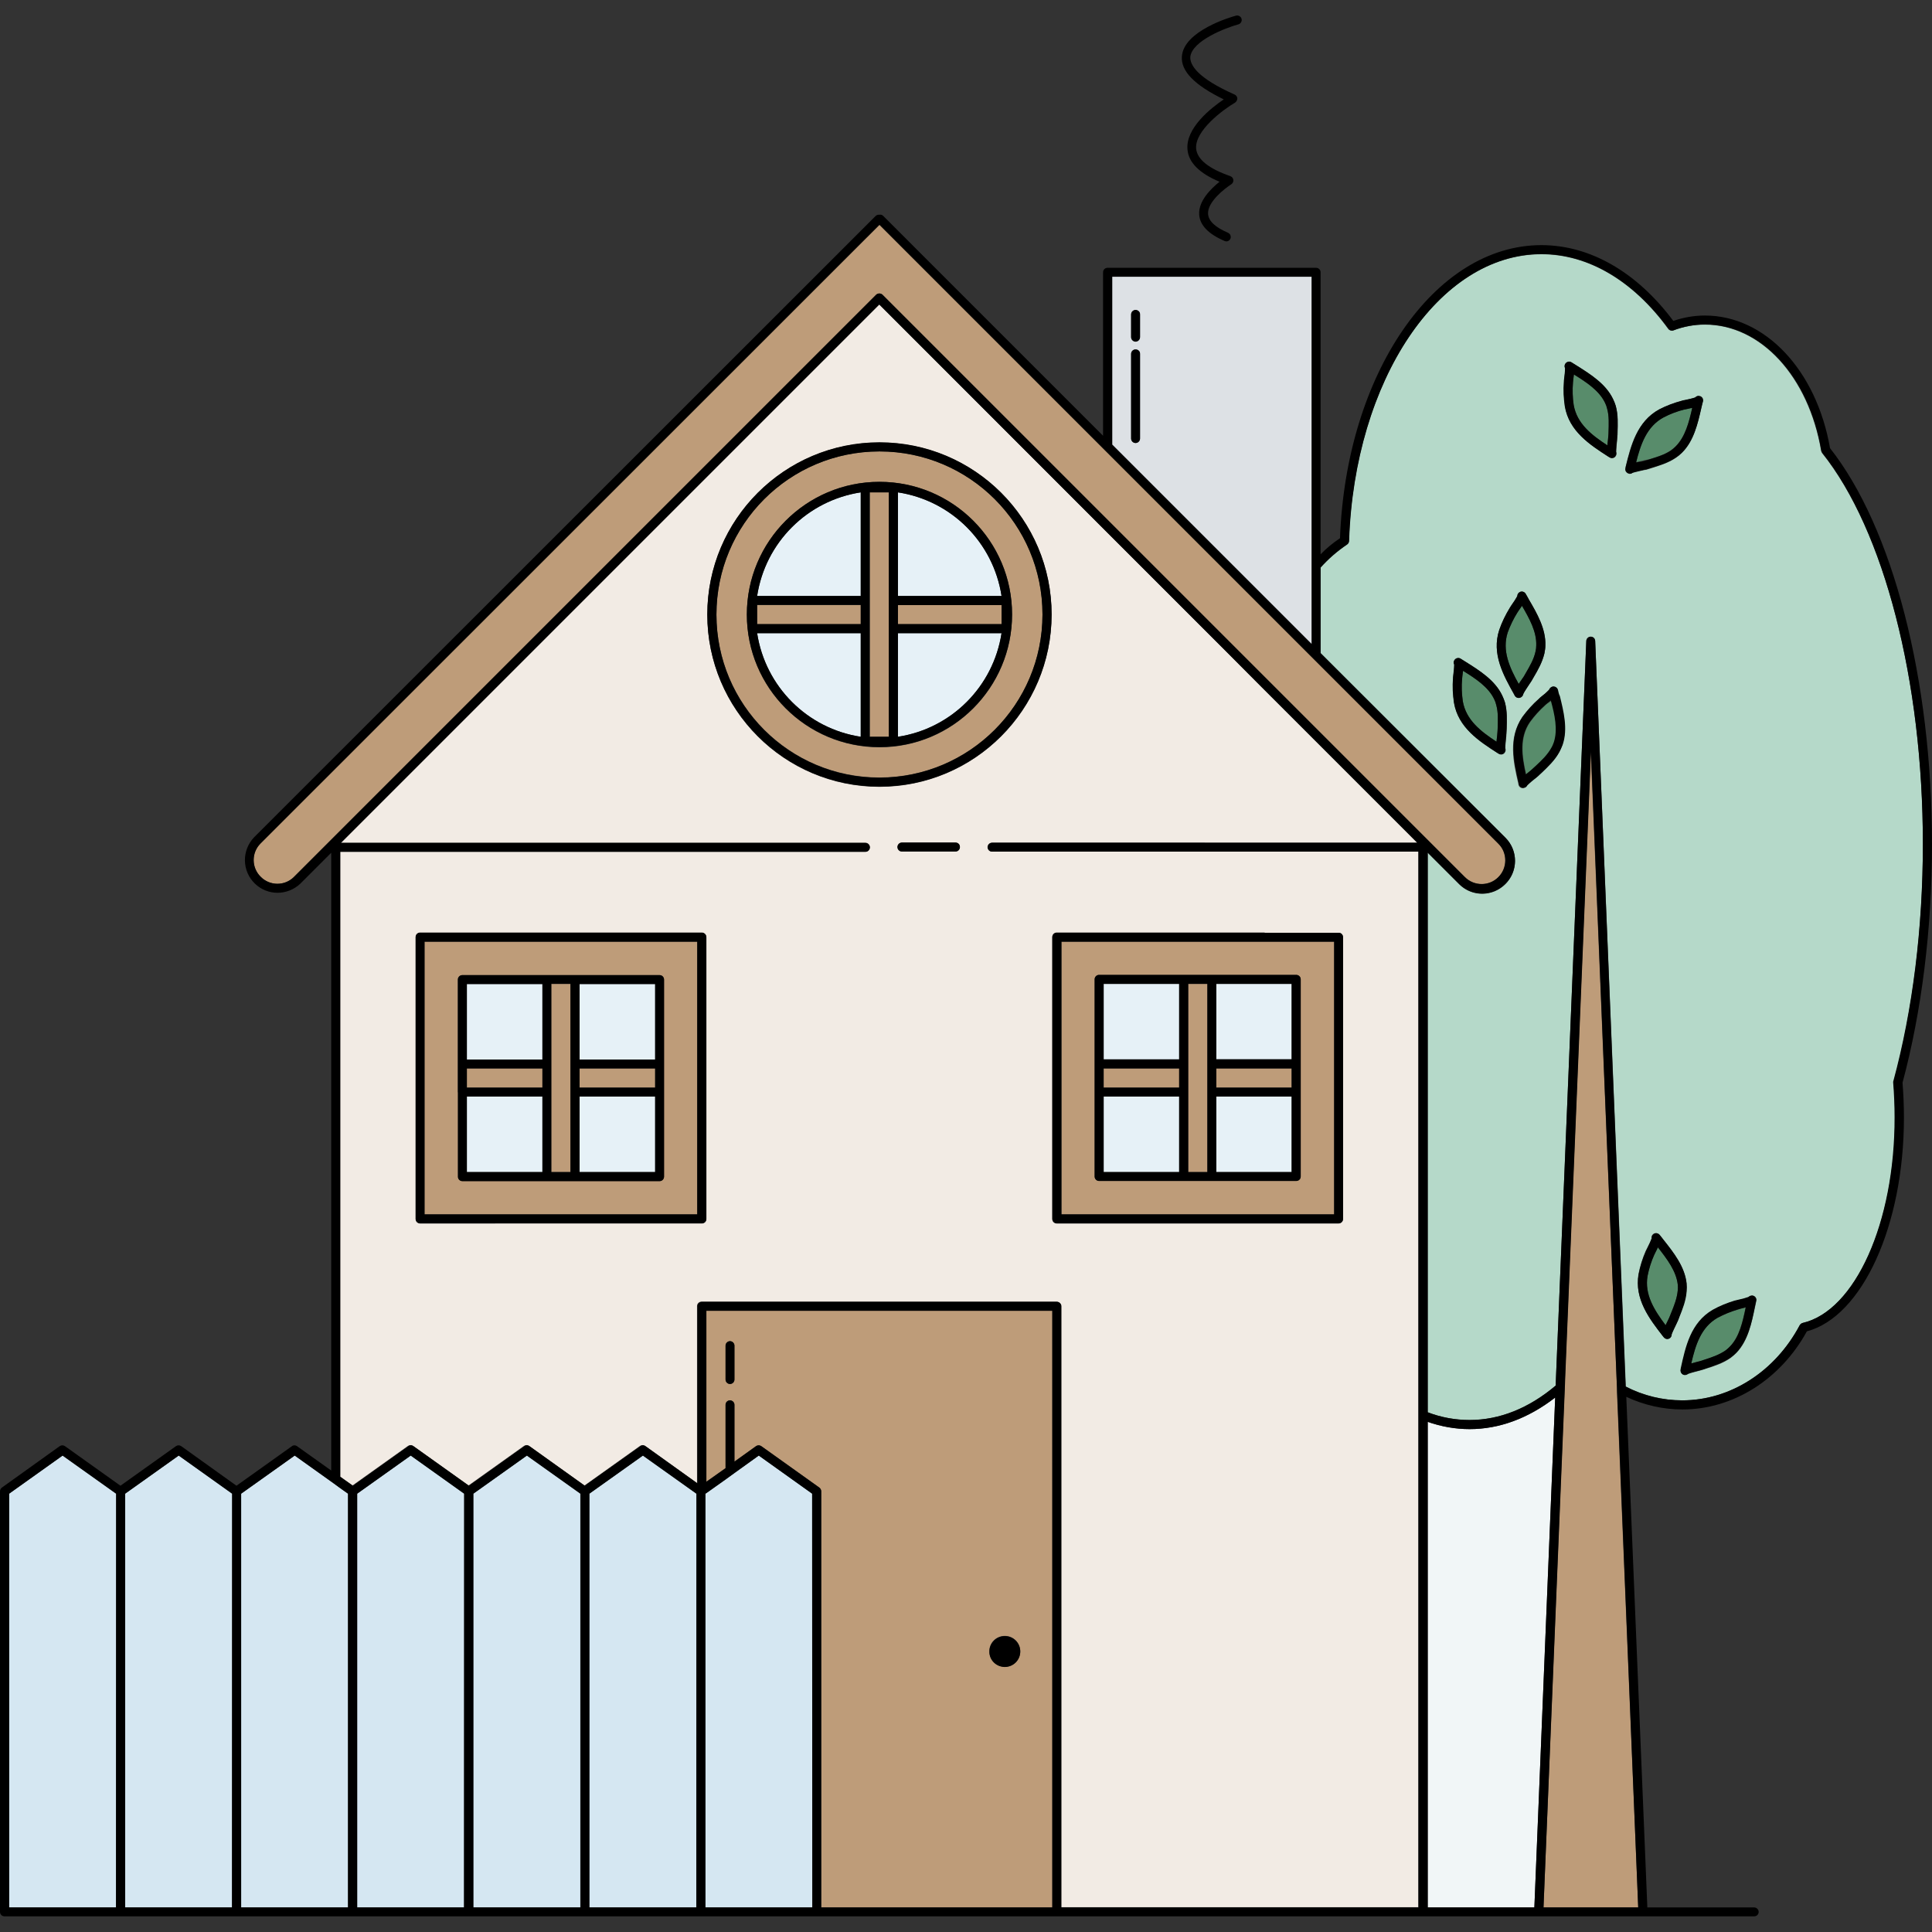 <?xml version="1.0" encoding="utf-8"?>
<!-- Generator: Adobe Illustrator 23.0.4, SVG Export Plug-In . SVG Version: 6.00 Build 0)  -->
<svg version="1.1" id="Слой_1" xmlns="http://www.w3.org/2000/svg" xmlns:xlink="http://www.w3.org/1999/xlink" x="0px" y="0px"
	 viewBox="0 0 826 826" style="enable-background:new 0 0 826 826;" xml:space="preserve">
<rect x="0" y="0" width="826" height="826" fill="#333333" stroke="none"/>
<style type="text/css">
	.st0{fill:#B5D9C9;}
	.st1{fill:#BE9C79;}
	.st2{fill:#E6F1F7;}
	.st3{fill:#F1F6F7;}
	.st4{fill:#F2EBE4;}
	.st5{fill:#D5E7F2;}
	.st6{fill:#588C6B;}
	.st7{fill:#DDE1E5;}
</style>
<path class="st0" d="M822.1,360.9c0-69.9-16.5-134-43.1-167.2c-0.2-0.3-0.3-0.6-0.4-0.9c-5.4-31.8-25.8-54-49.7-54
	c-4.6,0-9.2,0.8-13.5,2.5c-0.8,0.3-1.7,0-2.2-0.7c-15-20.6-34.2-31.9-54.2-31.9c-43.9,0-80,53.8-82.3,122.6c0,0.6-0.3,1.2-0.9,1.6
	c-4.1,2.8-7.9,6.1-11.2,9.8v36.6l78.8,78.7c5.6,5.3,5.8,14.2,0.4,19.8s-14.2,5.8-19.8,0.4c-0.1-0.1-0.3-0.3-0.4-0.4l-13.2-13.2
	v239.2c5.7,2.2,11.8,3.3,17.9,3.3c12.8,0,25.3-5,36.8-14.7l13.1-318.3c0-1.1,0.9-1.9,1.9-1.9c1.1,0,1.9,0.9,1.9,1.9l13.1,318.7
	c7.5,3.9,15.8,5.9,24.2,5.9c20.5,0,39.7-12.3,50.2-32.1c0.3-0.5,0.7-0.8,1.3-1c22.4-5.2,39.4-42.9,39.4-87.8c0-4.9-0.2-9.9-0.6-14.9
	c0-0.2,0-0.5,0.1-0.7C817.8,431.9,822.1,396.9,822.1,360.9z M641,269.2c1.2-3.3,2.7-6.4,4.5-9.4c0.1-0.2,0.4-0.6,0.7-1.1
	c0.9-1.2,1.7-2.5,2.5-3.9c0-1.1,0.9-1.9,1.9-1.9c0.7,0,1.4,0.4,1.7,1l0,0c0.5,0.8,1,1.6,1.4,2.5c3.4,5.8,7.2,12.5,7,19.6
	c0,1.1-0.2,2.2-0.4,3.3c-0.9,3.9-2.8,7.2-4.7,10.4l-0.8,1.4l-0.8,1.2c-0.7,1-2.3,3.4-2.7,4.3c-0.1,0.6-0.4,1.2-1,1.5
	c-0.3,0.2-0.6,0.3-1,0.3c-0.7,0-1.3-0.4-1.7-1l0,0l-0.3-0.5C642.8,288.7,637.6,279.5,641,269.2z M644.2,311.7c0,0.5,0,1.1-0.1,1.6
	c0,0.2-0.1,0.7-0.1,1.5c-0.1,1.2-0.5,4.1-0.4,5.1c0.2,0.6,0.2,1.2-0.2,1.8c-0.4,0.6-1,0.9-1.6,0.9c-0.4,0-0.7-0.1-1-0.3l0,0
	l-0.5-0.3c-7.8-5-16.7-10.8-18.6-21.5c-0.5-3.5-0.6-6.9-0.4-10.4c0-0.2,0.1-0.7,0.1-1.3c0.2-1.5,0.3-3,0.4-4.6
	c-0.5-0.9-0.1-2.1,0.8-2.6c0.6-0.3,1.4-0.3,1.9,0.1c0.8,0.5,1.6,1,2.4,1.5c5.7,3.6,12.2,7.6,15.3,14.1c0.5,1,0.9,2.1,1.2,3.1
	C644.5,304.1,644.3,308,644.2,311.7z M667.9,318.6L667.9,318.6c-0.4,1.1-0.8,2.1-1.4,3.1c-1.9,3.4-4.7,6.1-7.4,8.7l-1.2,1.1
	c-0.1,0.1-0.6,0.5-1.1,1c-0.9,0.7-3.2,2.6-3.9,3.3c-0.2,0.6-0.7,1-1.4,1.1c-0.1,0-0.3,0.1-0.4,0.1c-0.9,0-1.7-0.6-1.9-1.5l-0.1-0.6
	c-2.1-9.1-4.4-19.3,1.7-28.3c2-2.8,4.4-5.4,7-7.7c0.2-0.1,0.5-0.5,1-0.9c1.2-0.9,2.4-1.9,3.4-3c0.3-1,1.4-1.6,2.4-1.3
	c0.7,0.2,1.2,0.7,1.3,1.4l0,0c0.2,0.9,0.4,1.8,0.7,2.8C668.3,304.4,670.2,311.8,667.9,318.6z M691.6,185c0,0.5,0,1.1-0.1,1.6
	c0,0.2-0.1,0.7-0.1,1.5c-0.1,1.2-0.5,4.1-0.4,5.1c0.2,0.6,0.2,1.2-0.2,1.8c-0.4,0.6-1,0.9-1.6,0.9c-0.4,0-0.7-0.1-1-0.3l0,0
	l-0.5-0.3c-7.8-5-16.7-10.8-18.6-21.5c-0.5-3.5-0.6-6.9-0.4-10.4c0-0.2,0.1-0.7,0.1-1.3c0.2-1.5,0.3-3,0.4-4.6
	c-0.5-0.9-0.1-2.1,0.8-2.6c0.6-0.3,1.4-0.3,1.9,0.1c0.8,0.5,1.6,1,2.4,1.5c5.7,3.6,12.2,7.6,15.3,14.1c0.5,1,0.9,2.1,1.2,3.1
	C691.9,177.4,691.7,181.3,691.6,185z M696.8,202.6c-0.2,0-0.3,0-0.5-0.1c-1-0.3-1.7-1.3-1.4-2.3l0,0l0.1-0.6
	c2.2-9.1,4.8-19.3,14.3-24.5c3.1-1.6,6.3-2.8,9.7-3.7c0.2-0.1,0.7-0.2,1.3-0.3c1.5-0.3,3-0.7,4.4-1.1c0.7-0.8,2-0.8,2.7-0.1
	c0.5,0.5,0.7,1.2,0.6,1.9l0,0c-0.2,0.9-0.4,1.8-0.7,2.8c-1.5,6.6-3.2,14.1-8.3,19.1l0,0c-0.8,0.8-1.7,1.5-2.6,2.1
	c-3.3,2.2-7,3.3-10.5,4.4l-1.6,0.5c-0.2,0.1-0.7,0.2-1.5,0.3c-1.1,0.3-4,0.9-4.9,1.2C697.7,202.4,697.2,202.6,696.8,202.6z
	 M717.4,564.5c-0.1,0.2-0.3,0.7-0.6,1.3c-0.5,1.1-1.8,3.7-2.1,4.6c0,1.1-0.8,2-1.9,2c-0.6,0-1.2-0.3-1.6-0.8l0,0l-0.4-0.5
	c-5.7-7.4-12.1-15.8-10.3-26.4c0.7-3.4,1.7-6.7,3.1-9.9c0.1-0.2,0.3-0.6,0.6-1.2c0.7-1.4,1.4-2.7,1.9-4.2c-0.2-1.1,0.6-2,1.6-2.2
	c0.7-0.1,1.4,0.2,1.8,0.7c0.6,0.7,1.2,1.5,1.8,2.3c4.2,5.3,9,11.3,9.7,18.4c0.1,1.1,0.1,2.2,0,3.3c-0.3,3.9-1.8,7.5-3.1,11
	C717.8,563.5,717.6,564,717.4,564.5L717.4,564.5z M750.9,556.2c-0.2,1-0.4,1.9-0.6,2.8c-1.4,6.6-2.9,14.1-7.8,19.3
	c-0.8,0.8-1.6,1.5-2.5,2.2c-3.2,2.3-6.9,3.5-10.4,4.6l-1.5,0.5l-1.4,0.4c-1.1,0.3-4,1-4.9,1.4c-0.4,0.3-0.8,0.5-1.3,0.5
	c-0.1,0-0.3,0-0.4,0c-1-0.2-1.7-1.3-1.5-2.3c0,0,0,0,0,0l0.2-0.6c2-9.1,4.3-19.4,13.6-24.9c3-1.7,6.3-3,9.6-4
	c0.2-0.1,0.7-0.2,1.3-0.3c1.5-0.3,3-0.7,4.4-1.2c0.5-0.5,1.2-0.8,1.9-0.6C750.5,554.2,751.1,555.2,750.9,556.2L750.9,556.2z"/>
<path class="st1" d="M376,193c-38.5,0-69.7,31.2-69.7,69.7s31.2,69.7,69.7,69.7s69.7-31.2,69.7-69.7c0,0,0,0,0,0
	C445.7,224.2,414.5,193,376,193z M376,319.5c-31.3,0-56.7-25.4-56.7-56.7S344.6,206,376,206s56.7,25.4,56.7,56.7l0,0
	C432.7,294.1,407.3,319.5,376,319.5z"/>
<path class="st2" d="M383.9,270.7V315c22.9-3.5,40.8-21.5,44.3-44.3H383.9z"/>
<polygon class="st1" points="508,452.9 508,454.9 508,456.8 508,465 508,466.9 508,468.8 508,501.1 516.2,501.1 516.2,468.8 
	516.2,466.9 516.2,465 516.2,456.8 516.2,454.9 516.2,452.9 516.2,420.7 508,420.7 "/>
<rect x="471.9" y="468.8" class="st2" width="32.3" height="32.3"/>
<rect x="471.9" y="420.7" class="st2" width="32.3" height="32.3"/>
<rect x="471.9" y="456.8" class="st1" width="32.3" height="8.2"/>
<polygon class="st1" points="371.9,254.8 371.9,256.7 371.9,258.7 371.9,266.8 371.9,268.8 371.9,270.7 371.9,315 380,315 
	380,270.7 380,268.8 380,266.8 380,258.7 380,256.7 380,254.8 380,210.5 371.9,210.5 "/>
<rect x="383.9" y="258.7" class="st1" width="44.3" height="8.2"/>
<path class="st2" d="M383.9,210.5v44.3h44.3C424.7,231.9,406.8,214,383.9,210.5z"/>
<rect x="323.7" y="258.7" class="st1" width="44.3" height="8.2"/>
<path class="st2" d="M368,315v-44.3h-44.3C327.2,293.5,345.1,311.5,368,315z"/>
<path class="st3" d="M628.3,611c-6.1,0-12.2-1.1-17.9-3.1v207.6H656l8.9-218C653.4,606.4,641,611,628.3,611z"/>
<polygon class="st1" points="691.3,592.9 691.2,590.6 680.1,321.4 669.1,588.8 669,591.6 668.9,594.2 659.9,815.5 700.4,815.5 
	691.3,595.2 "/>
<polygon class="st3" points="662.3,295.9 662.3,295.9 662.3,295.9 "/>
<path class="st4" d="M548.5,364.1H424.1c-1.1,0-1.9-0.9-1.9-1.9c0-1.1,0.9-1.9,1.9-1.9H606l-62.8-62.8l-1.8-1.8l-1.8-1.8l-11.7-11.7
	l-3.9-3.9l-48.6-48.6l-3.9-3.9L376,130.1L145.8,360.3h224.2c1.1,0,1.9,0.9,1.9,1.9c0,1.1-0.9,1.9-1.9,1.9H145.4v267.2l5.3,3.8
	l23.7-16.9c0.7-0.5,1.6-0.5,2.2,0l23.7,16.9l23.7-16.9c0.7-0.5,1.6-0.5,2.2,0l23.7,16.9l23.7-16.9c0.7-0.5,1.6-0.5,2.2,0l22.2,15.9
	v-75.7c0-1.1,0.9-1.9,1.9-1.9h151.8c1.1,0,1.9,0.9,1.9,1.9v257h152.7V364.1H548.5L548.5,364.1z M302,521.2c0,1.1-0.9,1.9-1.9,1.9
	H179.6c-1.1,0-1.9-0.9-1.9-1.9V400.7c0-1.1,0.9-1.9,1.9-1.9h120.5c1.1,0,1.9,0.9,1.9,1.9V521.2z M302.4,262.8
	c0-40.7,33-73.6,73.6-73.6c40.7,0,73.6,33,73.6,73.6s-33,73.6-73.6,73.6c0,0,0,0,0,0C335.3,336.4,302.4,303.4,302.4,262.8
	L302.4,262.8z M408.5,364.1h-22.9c-1.1,0-1.9-0.9-1.9-1.9c0-1.1,0.9-1.9,1.9-1.9h22.9c1.1,0,1.9,0.9,1.9,1.9
	C410.4,363.2,409.6,364.1,408.5,364.1L408.5,364.1z M574.2,400.7v120.5c0,1.1-0.9,1.9-1.9,1.9H451.8c-1.1,0-1.9-0.9-1.9-1.9V400.7
	c0-1.1,0.9-1.9,1.9-1.9h120.5C573.4,398.7,574.2,399.6,574.2,400.7z"/>
<path class="st1" d="M626.3,375c4,3.9,10.4,3.9,14.3,0c3.9-4,3.9-10.4,0-14.3l0,0L562,282.1l-3.9-3.9l-9-9l-1.5-1.5l-1.5-1.5
	l-70.7-70.7l-3.9-3.9L376,96.1L111.3,360.7c-3.9,4-3.8,10.4,0.3,14.3c3.9,3.8,10.1,3.8,14,0l15.9-15.9L374.6,126
	c0.8-0.7,2-0.7,2.7,0l94.3,94.3l3.9,3.9l54.1,54.1l3.9,3.9l6.8,6.8l1.7,1.7l1.8,1.8l66.7,66.7L626.3,375z"/>
<polygon class="st1" points="537.7,456.8 535.7,456.8 520,456.8 520,465 536.2,465 538.1,465 540.1,465 552.3,465 552.3,456.8 
	539.6,456.8 "/>
<polygon class="st2" points="538.2,420.7 536.3,420.7 520,420.7 520,452.9 535.6,452.9 537.5,452.9 539.5,452.9 552.3,452.9 
	552.3,420.7 540.2,420.7 "/>
<polygon class="st2" points="538.4,468.8 536.5,468.8 520,468.8 520,501.1 541,501.1 543.1,501.1 545,501.1 552.3,501.1 
	552.3,468.8 540.4,468.8 "/>
<path class="st1" d="M540.2,402.6h-86.4v116.6h116.6V402.6H540.2z M556.1,418.7V503c0,1.1-0.9,1.9-1.9,1.9h-84.3
	c-1.1,0-1.9-0.9-1.9-1.9v-84.3c0-1.1,0.9-1.9,1.9-1.9h84.3C555.3,416.8,556.1,417.7,556.1,418.7z"/>
<path class="st1" d="M181.5,519.2h116.6V402.6H181.5V519.2z M195.7,467v-48.2c0-1.1,0.9-1.9,1.9-1.9H282c1.1,0,1.9,0.9,1.9,1.9V503
	c0,1.1-0.9,1.9-1.9,1.9h-84.3c-1.1,0-1.9-0.9-1.9-1.9V467z"/>
<path class="st2" d="M323.7,254.8H368v-44.3C345.1,214,327.2,231.9,323.7,254.8z"/>
<path class="st1" d="M302,633.5l8.2-5.8v-27.1c0-1.1,0.9-1.9,1.9-1.9s1.9,0.9,1.9,1.9v24.3l9.2-6.6c0.7-0.5,1.6-0.5,2.3,0l24.8,17.7
	c0.5,0.4,0.8,1,0.8,1.6v177.9h98.8V560.4H302V633.5z M429.6,699.4c3.7,0,6.6,3,6.6,6.6c0,3.7-3,6.6-6.6,6.6c-3.7,0-6.6-3-6.6-6.6
	l0,0C422.9,702.4,425.9,699.4,429.6,699.4C429.5,699.4,429.6,699.4,429.6,699.4z M310.2,575.3c0-1.1,0.9-1.9,1.9-1.9
	s1.9,0.9,1.9,1.9v14.5c0,1.1-0.9,1.9-1.9,1.9s-1.9-0.9-1.9-1.9V575.3z"/>
<polygon class="st1" points="243.9,468.8 243.9,466.9 243.9,465 243.9,456.8 243.9,454.9 243.9,452.9 243.9,420.7 235.7,420.7 
	235.7,452.9 235.7,454.9 235.7,456.8 235.7,465 235.7,466.9 235.7,468.8 235.7,501.1 243.9,501.1 "/>
<rect x="247.8" y="468.8" class="st2" width="32.3" height="32.3"/>
<rect x="199.6" y="420.7" class="st2" width="32.3" height="32.3"/>
<rect x="199.6" y="456.8" class="st1" width="32.3" height="8.2"/>
<rect x="247.8" y="456.8" class="st1" width="32.3" height="8.2"/>
<rect x="247.8" y="420.7" class="st2" width="32.3" height="32.3"/>
<polygon class="st5" points="3.9,638.6 3.9,815.5 49.6,815.5 49.6,638.6 26.7,622.3 "/>
<polygon class="st5" points="143.5,634.8 141.5,633.4 126,622.3 103.1,638.6 103.1,815.5 141.5,815.5 143.5,815.5 145.4,815.5 
	148.8,815.5 148.8,638.6 145.4,636.2 "/>
<polygon class="st5" points="53.5,638.6 53.5,815.5 99.2,815.5 99.2,638.6 76.4,622.3 "/>
<polygon class="st5" points="251.9,638.6 251.9,815.5 297.7,815.5 297.7,638.6 274.8,622.3 "/>
<polygon class="st5" points="202.3,638.6 202.3,815.5 248.1,815.5 248.1,638.6 225.2,622.3 "/>
<polygon class="st5" points="152.7,638.6 152.7,815.5 198.4,815.5 198.4,638.6 175.6,622.3 "/>
<polygon class="st5" points="314.1,629.7 312.1,631.1 310.2,632.4 302,638.3 301.5,638.6 301.5,815.5 302,815.5 347.3,815.5 
	347.3,638.6 324.4,622.3 "/>
<rect x="199.6" y="468.8" class="st2" width="32.3" height="32.3"/>
<path class="st6" d="M717.3,549.1c-0.6-5.8-4.5-10.9-8.5-15.9c-0.3,0.6-0.6,1.3-1,2.1c-0.2,0.5-0.4,0.8-0.5,1
	c-1.3,2.9-2.3,6-2.9,9.1c-1.4,8,2.9,14.7,7.7,21.1l1.2-2.4c0.3-0.5,0.5-1,0.5-1.1c0.2-0.5,0.4-1,0.6-1.5c1.3-3.3,2.6-6.5,2.9-9.8
	C717.4,550.9,717.4,550,717.3,549.1L717.3,549.1z"/>
<path class="st6" d="M704.9,196.4c3.4-1,6.7-2,9.5-3.9c0.7-0.5,1.4-1.1,2-1.7c4.1-4.1,5.7-10.3,7.1-16.5c-0.7,0.2-1.4,0.3-2.3,0.5
	c-0.5,0.1-0.9,0.2-1.1,0.2c-3.1,0.8-6.1,2-8.9,3.4c-7.1,3.9-9.7,11.5-11.7,19.2l2.6-0.6l1.2-0.3L704.9,196.4z"/>
<path class="st6" d="M743,559.9c-3.1,0.9-6,2.1-8.8,3.6c-7,4.1-9.4,11.7-11.2,19.5c0.7-0.2,1.6-0.4,2.6-0.7l1.2-0.3l1.5-0.5
	c3.4-1.1,6.6-2.2,9.4-4.1c0.7-0.5,1.3-1.1,1.9-1.7c4-4.2,5.4-10.5,6.7-16.7l-2.3,0.6L743,559.9z"/>
<path class="st6" d="M661.4,300.9c-0.4,0.3-0.7,0.6-0.8,0.7c-2.4,2.1-4.5,4.5-6.4,7.1c-4.6,6.7-3.5,14.6-1.7,22.4
	c0.6-0.5,1.3-1.1,2.1-1.7c0.5-0.4,0.8-0.6,0.9-0.8l1.2-1.1c2.6-2.5,5.1-4.8,6.7-7.7c0.4-0.8,0.8-1.6,1.1-2.4
	c1.8-5.5,0.4-11.8-1.1-17.9L661.4,300.9z"/>
<path class="st6" d="M650.8,290.2c0.3-0.5,0.6-0.8,0.7-1l0.8-1.4c1.8-3.1,3.5-6,4.2-9.3c0.2-0.9,0.3-1.7,0.3-2.6l0,0
	c0.2-5.8-2.9-11.4-6.1-16.9c-0.4,0.6-0.8,1.2-1.3,1.9c-0.3,0.4-0.5,0.7-0.6,0.9c-1.7,2.7-3.1,5.6-4.2,8.6c-2.5,7.7,0.8,15,4.7,22
	L650.8,290.2z"/>
<path class="st6" d="M638.8,298.9L638.8,298.9c-2.5-5.2-7.9-8.7-13.3-12.1c-0.1,0.7-0.2,1.5-0.3,2.4c-0.1,0.5-0.1,0.9-0.1,1.1
	c-0.2,3.2-0.1,6.4,0.3,9.5c1.4,8,7.7,12.9,14.4,17.3c0.1-0.8,0.2-1.6,0.3-2.7c0.1-0.6,0.1-1,0.1-1.2c0-0.5,0-1.1,0.1-1.6
	c0.1-3.6,0.3-7-0.6-10.2C639.5,300.5,639.2,299.7,638.8,298.9z"/>
<path class="st6" d="M686.2,172.2L686.2,172.2c-2.5-5.2-7.9-8.7-13.3-12.1c-0.1,0.7-0.2,1.5-0.3,2.4c-0.1,0.5-0.1,0.9-0.1,1.1
	c-0.2,3.2-0.1,6.4,0.3,9.5c1.4,8,7.7,12.9,14.4,17.3c0.1-0.8,0.2-1.6,0.3-2.7c0.1-0.6,0.1-1,0.1-1.2c0-0.5,0-1.1,0.1-1.6
	c0.1-3.6,0.3-7-0.6-10.2C686.9,173.8,686.6,173,686.2,172.2z"/>
<path class="st7" d="M475.5,190.1l76.6,76.6l0,0l8.7,8.7V118.3h-85.3V190.1z M483.6,134.5c0-1.1,0.9-1.9,1.9-1.9s1.9,0.9,1.9,1.9
	v9.7c0,1.1-0.9,1.9-1.9,1.9s-1.9-0.9-1.9-1.9V134.5z M483.6,151.3c0-1.1,0.9-1.9,1.9-1.9s1.9,0.9,1.9,1.9v36.2
	c0,1.1-0.9,1.9-1.9,1.9s-1.9-0.9-1.9-1.9V151.3z"/>
<path d="M826,360.9c0-70.5-16.7-135.2-43.6-169.3c-5.8-33.4-27.8-56.7-53.5-56.7c-4.6,0-9.1,0.8-13.5,2.3
	c-15.6-20.9-35.6-32.4-56.4-32.4c-45.7,0-83.5,55-86.1,125.3c-3,2-5.8,4.3-8.3,6.9V116.4c0-1.1-0.9-1.9-1.9-1.9h-89.2
	c-1.1,0-1.9,0.9-1.9,1.9v69.9l-94-94c-0.4-0.4-1-0.6-1.6-0.5c-0.1,0-0.2,0-0.3,0l0,0c-0.5,0-1,0.2-1.4,0.6L108.6,358
	c-5.3,5.6-5.2,14.4,0.4,19.8c5.4,5.2,13.9,5.2,19.4,0l13.2-13.2v264.1L127,618.3c-0.7-0.5-1.6-0.5-2.2,0l-23.7,16.9l-23.6-16.9
	c-0.7-0.5-1.6-0.5-2.3,0l-23.7,16.9l-23.7-16.9c-0.7-0.5-1.6-0.5-2.3,0L0.8,636c-0.5,0.4-0.8,1-0.8,1.6v179.8c0,1.1,0.9,1.9,1.9,1.9
	H750c1.1,0,1.9-0.9,1.9-1.9s-0.9-1.9-1.9-1.9h-45.7l-9-218.3c7.5,3.5,15.7,5.4,24,5.4c21.6,0,41.9-12.8,53.2-33.4
	c23.7-6.3,41.5-45.3,41.5-91.4c0-4.9-0.2-9.9-0.6-14.9C821.6,432.3,826,397.1,826,360.9z M49.6,815.5H3.9V638.6l22.9-16.3l22.9,16.3
	L49.6,815.5z M99.2,815.5H53.5V638.6l22.9-16.3l22.9,16.3L99.2,815.5z M475.5,118.3h85.3v157.1l-85.3-85.3V118.3z M148.8,815.5
	h-45.7V638.6l22.9-16.3l15.6,11.1l1.9,1.4l1.9,1.4l3.4,2.4V815.5z M198.4,815.5h-45.7V638.6l22.9-16.3l22.9,16.3L198.4,815.5z
	 M248.1,815.5h-45.7V638.6l22.9-16.3l22.9,16.3V815.5z M297.7,815.5h-45.7V638.6l22.9-16.3l22.9,16.3L297.7,815.5z M347.3,815.5
	h-45.7V638.6l0.5-0.3l8.2-5.8l1.9-1.4l1.9-1.4l10.3-7.4l22.8,16.3L347.3,815.5z M449.9,815.5h-98.8V637.6c0-0.6-0.3-1.2-0.8-1.6
	l-24.8-17.7c-0.7-0.5-1.6-0.5-2.3,0l-9.2,6.6v-24.3c0-1.1-0.9-1.9-1.9-1.9c-1.1,0-1.9,0.9-1.9,1.9v27.1l-8.2,5.8v-73.1h147.9V815.5z
	 M606.5,815.5H453.8V558.5c0-1.1-0.9-1.9-1.9-1.9H300.1c-1.1,0-1.9,0.9-1.9,1.9v75.7l-22.2-15.9c-0.7-0.5-1.6-0.5-2.2,0L250,635.2
	l-23.6-16.9c-0.7-0.5-1.6-0.5-2.2,0l-23.7,16.9l-23.7-16.9c-0.7-0.5-1.6-0.5-2.2,0l-23.7,16.9l-5.4-3.8V364.2h224.5
	c1.1,0,1.9-0.9,1.9-1.9s-0.9-1.9-1.9-1.9H145.7l230.2-230.2l95.6,95.6l3.9,3.9l48.6,48.6l15.5,15.6l1.8,1.8l1.8,1.8l62.8,62.8H424.2
	c-1.1,0-1.9,0.9-1.9,1.9c0,1.1,0.9,1.9,1.9,1.9h182.4V815.5z M543.7,292.4l-1.8-1.8l-1.7-1.7l-6.8-6.8l-3.9-3.9l-54.1-54.1l-3.9-3.9
	L377.3,126c-0.8-0.7-2-0.7-2.7,0L141.5,359.1l-15.9,15.9c-4,3.9-10.4,3.8-14.3-0.3c-3.8-3.9-3.8-10.1,0-14L376,96.1l99.5,99.5
	l70.7,70.7l1.5,1.5l1.5,1.5l9,9l82.4,82.4c4,3.9,4,10.4,0,14.3c-3.9,4-10.4,4-14.3,0l0,0l-15.9-15.9L543.7,292.4z M656,815.5h-45.6
	V607.9c5.8,2,11.8,3.1,17.9,3.1c12.7,0,25.1-4.6,36.6-13.5L656,815.5z M700.4,815.5h-40.5l9.1-221.3l0.1-2.7l0.1-2.8l11-267.4
	l11,269.2l0.1,2.3l0.1,2.3L700.4,815.5z M770.7,565.6c-0.5,0.1-1,0.5-1.3,1c-10.5,19.8-29.7,32.1-50.2,32.1c-8.4,0-16.7-2-24.2-5.9
	l-13-318.7c0-1.1-0.9-1.9-1.9-1.9s-1.9,0.9-1.9,1.9l-13.1,318.3c-11.5,9.7-24,14.7-36.8,14.7c-6.1,0-12.2-1.1-17.9-3.3V364.5
	l13.2,13.2c5.3,5.6,14.2,5.8,19.8,0.4c5.6-5.3,5.8-14.2,0.4-19.8c-0.1-0.1-0.3-0.3-0.4-0.4l-78.8-78.7v-36.6c3.3-3.7,7.1-7,11.3-9.8
	c0.5-0.3,0.9-0.9,0.9-1.6c2.3-68.7,38.4-122.6,82.3-122.6c19.9,0,39.1,11.3,54.2,31.9c0.5,0.7,1.4,1,2.2,0.7
	c4.3-1.6,8.9-2.5,13.5-2.5c23.9,0,44.4,22.2,49.7,54c0.1,0.3,0.2,0.6,0.4,0.9c26.4,33.2,43,97.3,43,167.2c0,36-4.4,71-12.6,101.3
	c-0.1,0.2-0.1,0.4-0.1,0.7c0.4,5,0.6,10,0.6,14.9C810.1,522.7,793.1,560.4,770.7,565.6z"/>
<path d="M529.5,10.4c1-0.3,1.6-1.4,1.3-2.4c-0.3-1-1.4-1.6-2.4-1.3c0,0,0,0,0,0c-2.3,0.6-22.3,6.5-23.1,17.4
	c-0.5,6.3,5.4,12.3,17.9,18.4c-5.5,3.7-16.4,12.3-15.5,21.5c0.5,5.5,5.1,10.1,13.7,13.7c-3.6,2.9-9.1,8.2-8.7,14.1
	c0.3,4.5,4,8.3,10.8,11.2c0.2,0.1,0.5,0.2,0.8,0.2c1.1,0,1.9-0.9,1.9-1.9c0-0.8-0.5-1.5-1.2-1.8c-5.4-2.3-8.3-5-8.5-8
	c-0.4-5.1,7.1-10.9,9.9-12.7c0.9-0.6,1.2-1.8,0.6-2.7c-0.2-0.4-0.6-0.6-1-0.8c-9.2-3.2-14.1-7.1-14.6-11.7
	c-0.7-7.8,11.8-16.9,16.6-19.7c0.6-0.4,1-1.1,1-1.8c0-0.7-0.5-1.4-1.2-1.7c-16-7.1-19.1-12.7-18.9-16.1
	C509.7,17.4,524,11.9,529.5,10.4z"/>
<path d="M408.5,360.2h-22.9c-1.1,0-1.9,0.9-1.9,1.9c0,1.1,0.9,1.9,1.9,1.9h22.9c1.1,0,1.9-0.9,1.9-1.9
	C410.4,361,409.6,360.2,408.5,360.2L408.5,360.2z"/>
<path d="M449.6,262.7c0-40.7-33-73.6-73.6-73.6s-73.6,33-73.6,73.6s33,73.6,73.6,73.6h0C416.6,336.3,449.5,303.4,449.6,262.7z
	 M376,332.5c-38.5,0-69.7-31.2-69.7-69.7S337.4,193,376,193c38.5,0,69.7,31.2,69.7,69.7C445.7,301.2,414.5,332.4,376,332.5z"/>
<path d="M376,206c-31.3,0-56.7,25.4-56.7,56.7s25.4,56.7,56.7,56.7s56.7-25.4,56.7-56.7c0,0,0,0,0,0C432.7,231.4,407.3,206,376,206z
	 M383.9,210.5c22.9,3.5,40.8,21.5,44.3,44.3h-44.3L383.9,210.5z M383.9,258.7h44.3v8.1h-44.3L383.9,258.7z M368,315
	c-22.9-3.5-40.8-21.5-44.3-44.3H368V315z M368,266.8h-44.3v-8.2H368V266.8z M368,254.8h-44.3c3.5-22.9,21.5-40.8,44.3-44.3V254.8z
	 M380,254.8V315h-8.2V210.5h8.2V254.8z M383.9,315v-44.3h44.3C424.7,293.5,406.8,311.5,383.9,315L383.9,315z"/>
<path d="M485.5,149.4c-1.1,0-1.9,0.9-1.9,1.9v36.2c0,1.1,0.9,1.9,1.9,1.9s1.9-0.9,1.9-1.9v-36.2
	C487.5,150.2,486.6,149.4,485.5,149.4z"/>
<path d="M485.5,132.5c-1.1,0-1.9,0.9-1.9,1.9v9.7c0,1.1,0.9,1.9,1.9,1.9s1.9-0.9,1.9-1.9v-9.7C487.5,133.4,486.6,132.5,485.5,132.5z
	"/>
<path d="M429.6,712.7c3.7,0,6.6-3,6.6-6.6c0-3.7-3-6.6-6.6-6.6c-3.7,0-6.6,3-6.6,6.6l0,0C422.9,709.7,425.9,712.7,429.6,712.7z"/>
<path d="M312.1,591.7c1.1,0,1.9-0.9,1.9-1.9v-14.5c0-1.1-0.9-1.9-1.9-1.9s-1.9,0.9-1.9,1.9v14.5
	C310.2,590.9,311.1,591.7,312.1,591.7z"/>
<path d="M540.7,398.7h-88.9c-1.1,0-1.9,0.9-1.9,1.9v120.5c0,1.1,0.9,1.9,1.9,1.9h120.5c1.1,0,1.9-0.9,1.9-1.9V400.7
	c0-1.1-0.9-1.9-1.9-1.9H540.7z M570.4,519.2H453.8V402.6h116.6V519.2z"/>
<path d="M538.6,416.8h-68.7c-1.1,0-1.9,0.9-1.9,1.9V503c0,1.1,0.9,1.9,1.9,1.9h84.3c1.1,0,1.9-0.9,1.9-1.9v-84.3
	c0-1.1-0.9-1.9-1.9-1.9H538.6z M504.1,501.1h-32.3v-32.3h32.3V501.1z M504.1,465h-32.3v-8.2h32.3V465z M504.1,452.9h-32.3v-32.3
	h32.3V452.9z M516.2,452.9v48.2H508v-80.5h8.2V452.9z M552.3,501.1H520v-32.3h32.2V501.1z M552.3,465H520v-8.2h32.2V465z
	 M552.3,452.9H520v-32.3h32.2V452.9z"/>
<path d="M300.1,398.7H179.6c-1.1,0-1.9,0.9-1.9,1.9v120.5c0,1.1,0.9,1.9,1.9,1.9h120.5c1.1,0,1.9-0.9,1.9-1.9V400.7
	C302,399.6,301.1,398.7,300.1,398.7z M298.1,519.2H181.5V402.6h116.6V519.2z"/>
<path d="M197.7,505H282c1.1,0,1.9-0.9,1.9-1.9v-84.3c0-1.1-0.9-1.9-1.9-1.9h-84.3c-1.1,0-1.9,0.9-1.9,1.9V503
	C195.7,504.1,196.6,505,197.7,505z M247.8,420.7h32.3v32.3h-32.3V420.7z M247.8,456.8h32.3v8.2h-32.3V456.8z M247.8,468.8h32.3v32.3
	h-32.3V468.8z M235.7,468.8v-48.2h8.2v80.5h-8.2V468.8z M199.6,420.7h32.3v32.3h-32.3V420.7z M199.6,456.8h32.3v8.2h-32.3V456.8z
	 M199.6,468.8h32.3v32.3h-32.3V468.8z"/>
<path d="M704.4,200.5l1.6-0.5c3.6-1.1,7.3-2.2,10.5-4.4c0.9-0.6,1.8-1.3,2.6-2.1l0,0c5.1-5,6.8-12.5,8.3-19.1c0.2-1,0.4-1.9,0.7-2.8
	l0,0c0.3-1-0.4-2.1-1.4-2.3c-0.7-0.2-1.4,0-1.9,0.6c-1.5,0.5-2.9,0.8-4.4,1.1c-0.6,0.1-1.1,0.2-1.3,0.3c-3.4,0.9-6.6,2.1-9.7,3.7
	c-9.5,5.2-12,15.5-14.3,24.5l-0.1,0.6l0,0c-0.3,1,0.4,2.1,1.4,2.3c0.2,0,0.3,0.1,0.5,0.1c0.5,0,0.9-0.2,1.3-0.5
	c0.9-0.3,3.8-1,4.9-1.2C703.7,200.7,704.3,200.6,704.4,200.5z M699.5,197.7c1.9-7.7,4.5-15.3,11.7-19.2c2.8-1.5,5.8-2.6,8.9-3.4
	c0.2,0,0.6-0.1,1.1-0.2c0.9-0.2,1.6-0.4,2.3-0.5c-1.4,6.2-3,12.4-7.1,16.5c-0.6,0.6-1.3,1.2-2,1.7c-2.8,1.9-6,2.8-9.5,3.9l-1.6,0.5
	l-1.2,0.3L699.5,197.7z"/>
<path d="M749.4,553.9c-0.7-0.1-1.4,0.1-1.9,0.6c-1.4,0.5-2.9,0.9-4.4,1.2c-0.6,0.2-1.1,0.3-1.3,0.3c-3.3,1-6.6,2.3-9.6,4
	c-9.4,5.5-11.6,15.8-13.6,24.9l-0.1,0.6c-0.2,1,0.4,2.1,1.5,2.3c0,0,0,0,0,0c0.1,0,0.3,0,0.4,0c0.5,0,0.9-0.2,1.3-0.5
	c0.9-0.4,3.8-1.1,4.9-1.4l1.4-0.4l1.5-0.5c3.5-1.2,7.2-2.4,10.4-4.6c0.9-0.7,1.8-1.4,2.5-2.2c4.9-5.2,6.5-12.7,7.8-19.3
	c0.2-1,0.4-1.9,0.6-2.8C751.1,555.2,750.4,554.2,749.4,553.9z M739.7,575.6c-0.6,0.6-1.2,1.2-1.9,1.7c-2.7,1.9-5.9,3-9.4,4.1
	l-1.5,0.5l-1.2,0.3c-1,0.3-1.9,0.5-2.6,0.7c1.8-7.8,4.1-15.4,11.2-19.5c2.8-1.5,5.8-2.7,8.8-3.6l1-0.3l2.3-0.6
	C745.1,565.2,743.7,571.5,739.7,575.6z"/>
<path d="M721.1,548.7c-0.8-7.1-5.5-13.1-9.7-18.4c-0.6-0.8-1.2-1.5-1.8-2.3c-0.7-0.8-1.9-1-2.7-0.3c-0.5,0.4-0.8,1.1-0.7,1.8
	c-0.6,1.4-1.2,2.8-1.9,4.2c-0.3,0.6-0.5,1-0.6,1.2c-1.4,3.2-2.5,6.5-3.1,9.9c-1.9,10.6,4.6,19.1,10.3,26.4l0.4,0.5l0,0
	c0.4,0.5,0.9,0.8,1.5,0.8c1.1,0,1.9-0.9,1.9-1.9c0,0,0-0.1,0-0.1c0.3-0.9,1.6-3.6,2.1-4.6c0.3-0.7,0.6-1.2,0.6-1.3
	c0.2-0.5,0.4-1,0.6-1.5c1.4-3.5,2.8-7,3.1-11C721.2,551,721.2,549.8,721.1,548.7z M717.3,551.7c-0.3,3.3-1.5,6.5-2.9,9.8
	c-0.2,0.5-0.4,1-0.6,1.5c-0.1,0.2-0.3,0.6-0.5,1.1l-1.2,2.5c-4.8-6.4-9.1-13.1-7.7-21.1c0.6-3.1,1.6-6.2,2.9-9.1
	c0.1-0.2,0.3-0.5,0.5-1c0.4-0.8,0.8-1.5,1-2.1c3.9,5,7.8,10.1,8.5,15.9l0,0C717.4,550,717.4,550.9,717.3,551.7z"/>
<path d="M689.6,170.5c-3.1-6.4-9.6-10.5-15.3-14.1c-0.8-0.5-1.6-1-2.4-1.5c-0.9-0.6-2.1-0.3-2.7,0.6c-0.4,0.6-0.4,1.3-0.1,1.9
	c0,1.5-0.2,3.1-0.4,4.6c-0.1,0.6-0.1,1.1-0.1,1.3c-0.3,3.5-0.1,6.9,0.4,10.4c1.8,10.7,10.7,16.4,18.6,21.5l0.5,0.3l0,0
	c0.3,0.2,0.7,0.3,1,0.3c0.7,0,1.3-0.3,1.6-0.9c0.3-0.5,0.4-1.2,0.2-1.8c0-1,0.3-3.9,0.4-5.1c0.1-0.7,0.1-1.3,0.1-1.5
	c0-0.5,0-1.1,0.1-1.6c0.1-3.7,0.3-7.6-0.7-11.4C690.5,172.5,690.1,171.5,689.6,170.5z M687.7,184.9c0,0.5,0,1.1-0.1,1.6
	c0,0.2-0.1,0.6-0.1,1.2c-0.1,1-0.2,1.9-0.3,2.7c-6.7-4.4-13-9.2-14.4-17.3c-0.5-3.2-0.6-6.4-0.3-9.5c0-0.2,0.1-0.6,0.1-1.1
	c0.1-0.9,0.2-1.7,0.3-2.4c5.4,3.3,10.8,6.9,13.3,12.1l0,0c0.4,0.8,0.7,1.6,0.9,2.5C688,177.9,687.8,181.3,687.7,184.9z"/>
<path d="M642.2,297.2c-3.1-6.4-9.6-10.5-15.3-14.1c-0.8-0.5-1.6-1-2.4-1.5c-0.9-0.6-2.1-0.3-2.7,0.6c-0.4,0.6-0.4,1.3-0.1,1.9
	c0,1.5-0.2,3.1-0.4,4.6c-0.1,0.6-0.1,1.1-0.1,1.3c-0.3,3.5-0.1,6.9,0.4,10.4c1.8,10.7,10.7,16.4,18.6,21.5l0.5,0.3l0,0
	c0.3,0.2,0.7,0.3,1,0.3c0.7,0,1.3-0.3,1.6-0.9c0.3-0.5,0.4-1.2,0.2-1.8c0-1,0.3-3.9,0.4-5.1c0.1-0.7,0.1-1.3,0.1-1.5
	c0-0.5,0-1.1,0.1-1.6c0.1-3.7,0.3-7.6-0.7-11.4C643.1,299.3,642.7,298.2,642.2,297.2z M640.3,311.6c0,0.5,0,1.1-0.1,1.6
	c0,0.2-0.1,0.6-0.1,1.2c-0.1,1-0.2,1.9-0.3,2.7c-6.7-4.4-13-9.2-14.4-17.3c-0.5-3.2-0.6-6.4-0.3-9.5c0-0.2,0.1-0.6,0.1-1.1
	c0.1-0.9,0.2-1.7,0.3-2.4c5.4,3.3,10.8,6.9,13.3,12.1l0,0c0.4,0.8,0.7,1.6,0.9,2.5C640.6,304.6,640.4,308,640.3,311.6z"/>
<path d="M647.6,297.4L647.6,297.4c0.3,0.6,1,1,1.7,1c0.3,0,0.7-0.1,1-0.3c0.5-0.3,0.9-0.9,1-1.5c0.4-0.9,2.1-3.3,2.7-4.3l0.8-1.2
	l0.8-1.4c1.9-3.2,3.8-6.6,4.7-10.4c0.2-1.1,0.4-2.2,0.4-3.3c0.3-7.1-3.6-13.8-7-19.6c-0.5-0.9-1-1.7-1.4-2.5l0,0
	c-0.5-0.9-1.7-1.3-2.6-0.7c-0.6,0.3-1,1-1,1.7c-0.7,1.3-1.6,2.6-2.5,3.9c-0.4,0.5-0.6,1-0.7,1.1c-1.8,2.9-3.4,6.1-4.5,9.4
	c-3.4,10.3,1.8,19.5,6.4,27.6L647.6,297.4z M644.6,270.4c1.1-3,2.5-5.9,4.2-8.6c0.1-0.2,0.3-0.5,0.6-0.9c0.5-0.7,1-1.4,1.3-1.9
	c3.2,5.5,6.3,11.1,6.1,16.9l0,0c0,0.9-0.1,1.8-0.3,2.6c-0.7,3.3-2.4,6.2-4.2,9.3l-0.8,1.4c-0.1,0.1-0.3,0.5-0.7,1l-1.5,2.2
	C645.4,285.4,642.1,278.2,644.6,270.4L644.6,270.4z"/>
<path d="M666.1,295L666.1,295c-0.2-1-1.3-1.7-2.3-1.5c-0.7,0.2-1.2,0.7-1.4,1.3c-1.1,1.1-2.2,2.1-3.4,3c-0.5,0.4-0.9,0.7-1,0.9
	c-2.6,2.3-4.9,4.9-7,7.7c-6.1,8.9-3.8,19.2-1.7,28.3l0.1,0.6c0.2,0.9,1,1.5,1.9,1.5c0.1,0,0.3,0,0.4-0.1c0.6-0.1,1.1-0.6,1.4-1.1
	c0.6-0.7,2.9-2.6,3.9-3.3c0.6-0.5,1-0.8,1.1-1l1.2-1.1c2.7-2.6,5.5-5.2,7.4-8.7c0.5-1,1-2,1.4-3.1l0,0c2.3-6.8,0.4-14.2-1.2-20.8
	C666.5,296.9,666.3,295.9,666.1,295z M664.3,317.4c-0.3,0.8-0.6,1.6-1.1,2.4c-1.6,2.9-4.1,5.3-6.7,7.7l-1.2,1.1
	c-0.1,0.1-0.5,0.4-0.9,0.8c-0.8,0.7-1.5,1.2-2.1,1.7c-1.7-7.8-2.9-15.7,1.7-22.4c1.9-2.6,4-4.9,6.4-7.1c0.1-0.1,0.4-0.4,0.8-0.7
	l1.8-1.5C664.7,305.6,666.1,311.9,664.3,317.4L664.3,317.4z"/>
</svg>
